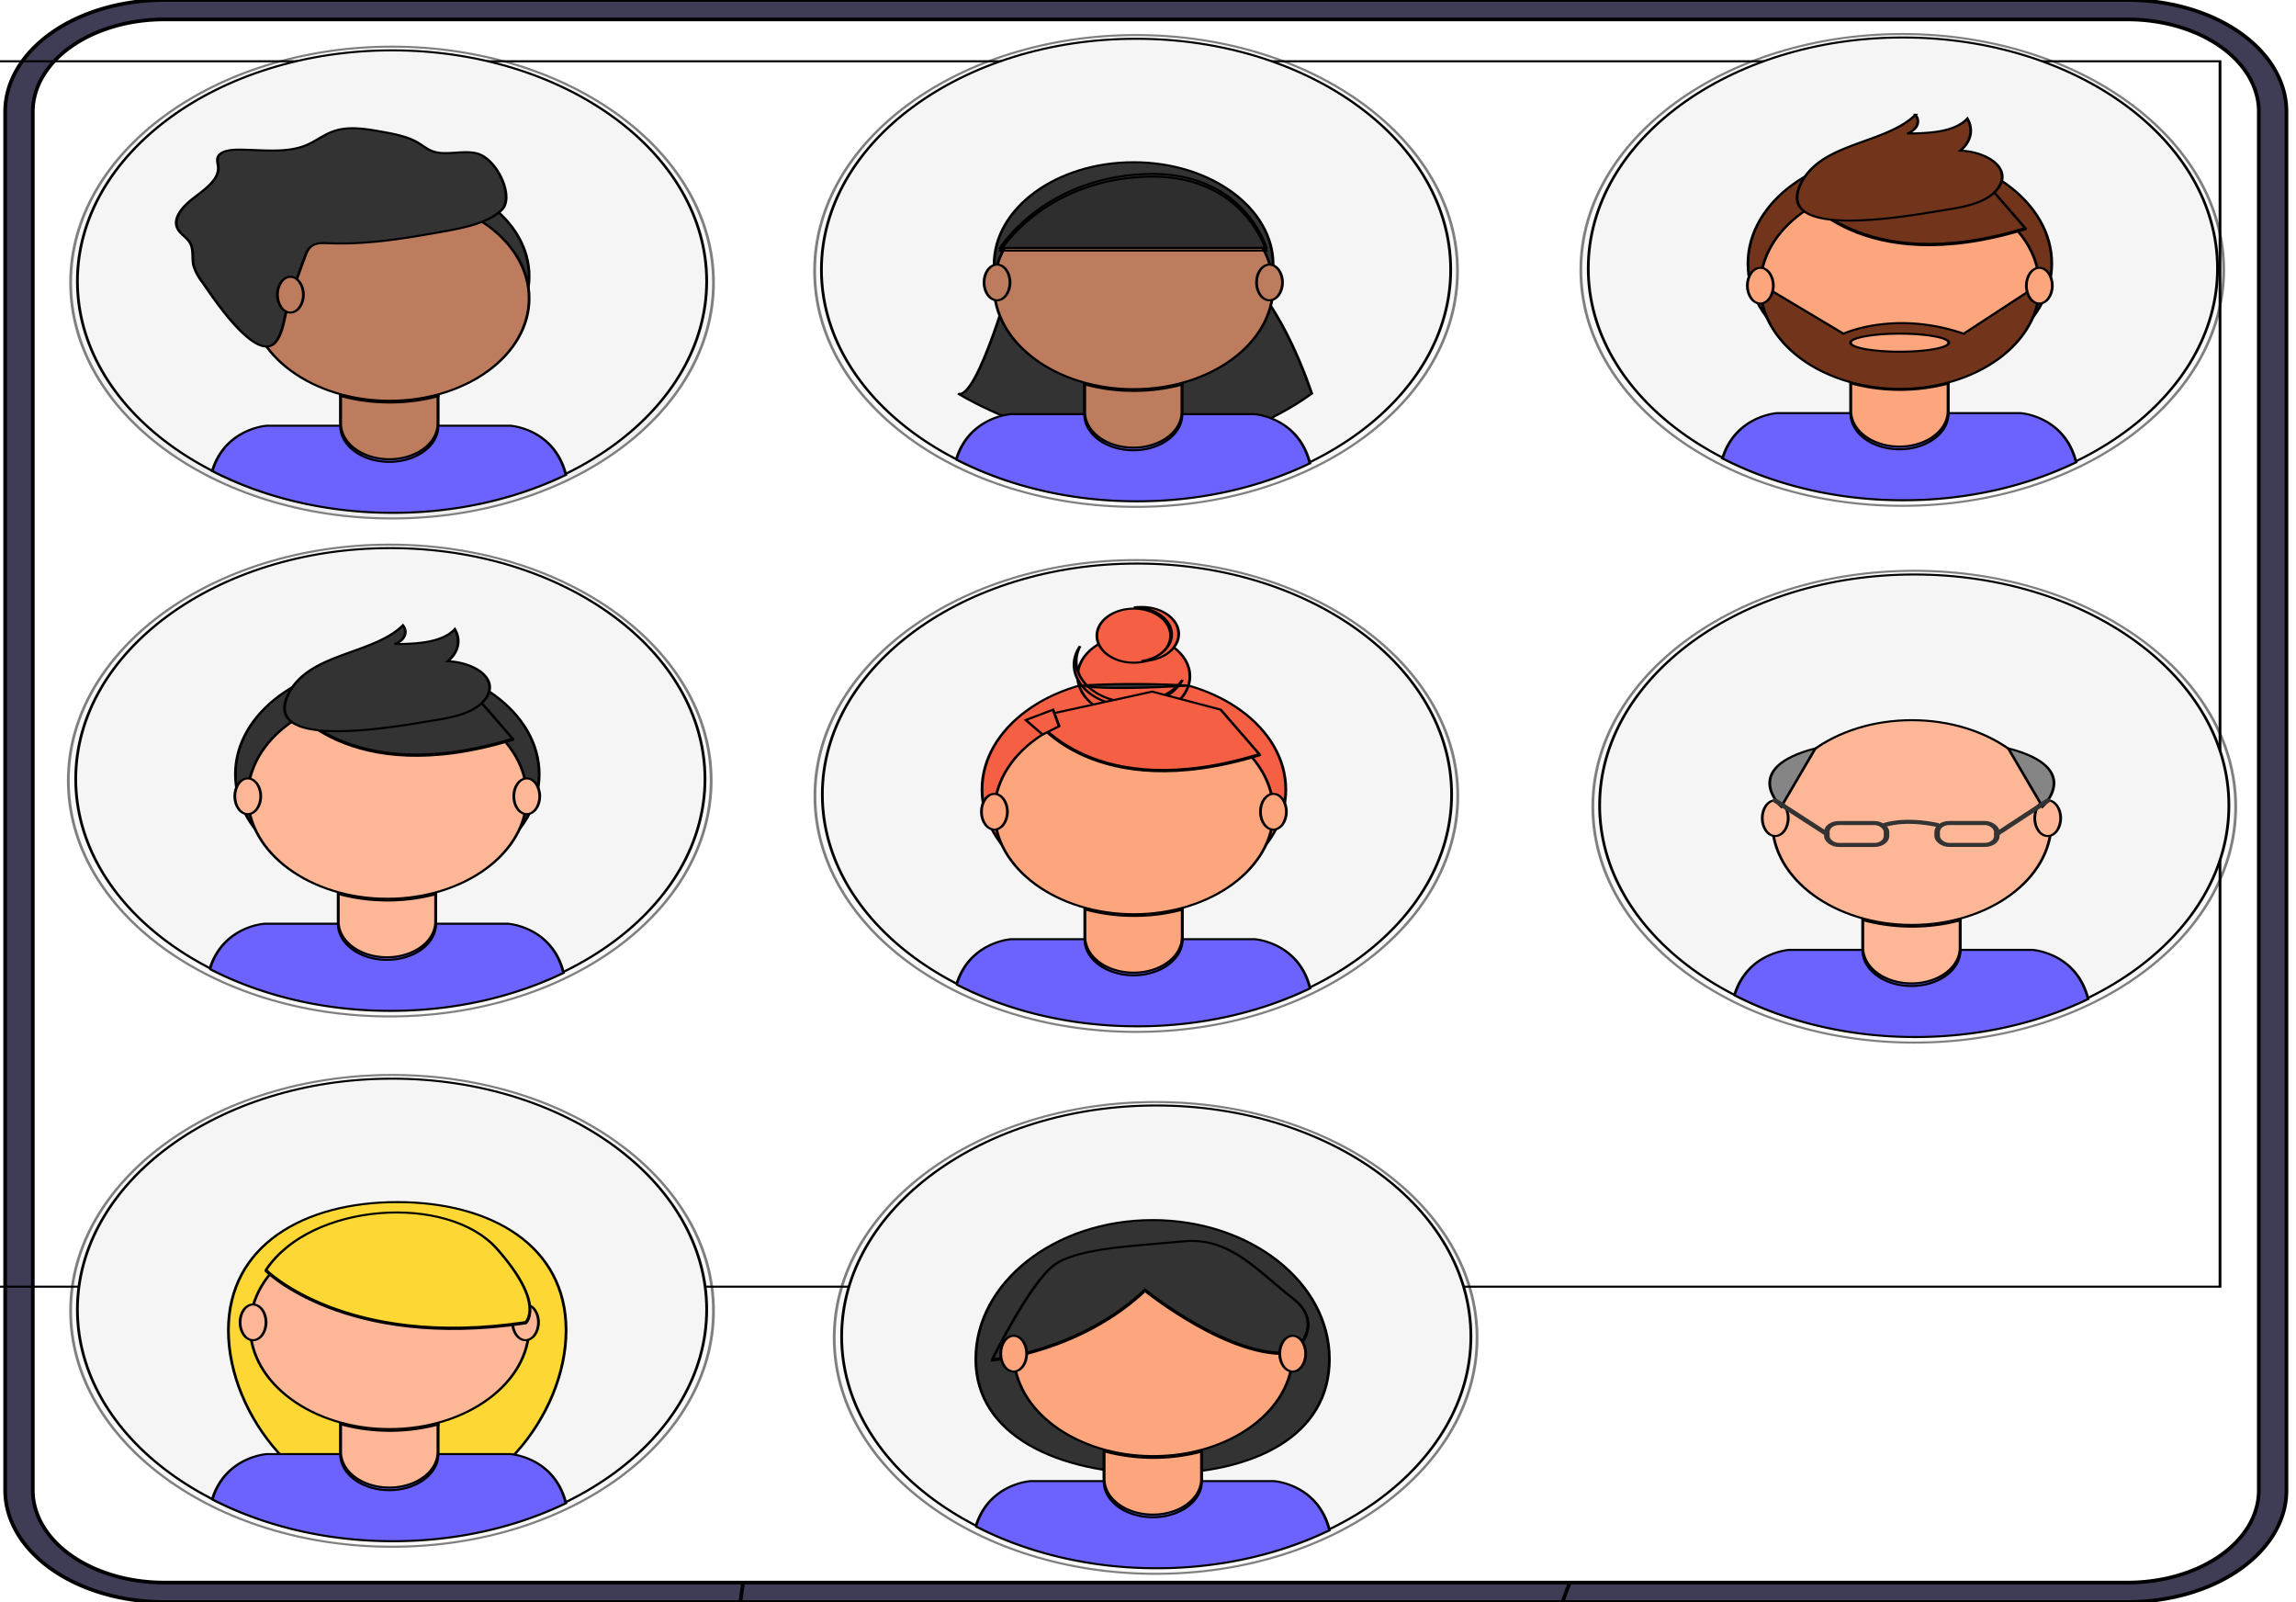 <svg width="625" height="436" xmlns="http://www.w3.org/2000/svg" xmlns:xlink="http://www.w3.org/1999/xlink">
    <g>
        <title>background</title>
        <rect fill="none" id="canvas_background" height="438" width="627" y="-1" x="-1"/>
    </g>
    <g>
        <title>Layer 1</title>
        <path stroke="null" id="svg_31" fill="#3f3d56" d="m579.161,-0l-534.512,0a43.297,30.398 0 0 0 -43.245,30.361l0,375.277a43.297,30.398 0 0 0 43.245,30.361l534.512,0a43.272,30.381 0 0 0 43.243,-30.361l0,-375.277a43.272,30.381 0 0 0 -43.243,-30.361zm35.716,405.639a35.747,25.097 0 0 1 -35.716,25.077l-534.512,0a35.772,25.115 0 0 1 -35.718,-25.077l0,-375.277a35.772,25.115 0 0 1 35.718,-25.077l534.512,0a35.747,25.097 0 0 1 35.716,25.077l0,375.277zm-412.57,25.077l-0.79,5.285l223.824,0c0.64,-1.797 1.279,-3.567 1.994,-5.285l-225.028,0z"/>
        <defs>
            <linearGradient id="svg_287" x1="0.5" y1="1" x2="0.5" y2="0">
                <stop offset="0" stop-color="gray" stop-opacity="0.25"/>
                <stop offset="0.54" stop-color="gray" stop-opacity="0.12"/>
                <stop offset="1" stop-color="gray" stop-opacity="0.1"/>
            </linearGradient>
            <linearGradient id="svg_275" x1="385.08" y1="490.21" x2="385.08" y2="258.44" xlink:href="#svg_287"/>
            <linearGradient id="svg_255" x1="384.97" y1="232.29" x2="384.97" y2="0.51" xlink:href="#svg_287"/>
            <linearGradient id="svg_240" x1="661.23" y1="231.77" x2="661.23" y2="0" xlink:href="#svg_287"/>
            <linearGradient id="svg_224" x1="115.89" y1="482.62" x2="115.89" y2="250.85" xlink:href="#svg_287"/>
            <linearGradient id="svg_209" x1="665.55" y1="495.47" x2="665.55" y2="263.7" xlink:href="#svg_287"/>
            <linearGradient id="svg_191" x1="116.72" y1="743.15" x2="116.72" y2="511.38" xlink:href="#svg_287"/>
            <linearGradient id="svg_177" x1="392.03" y1="756.44" x2="392.03" y2="524.67" xlink:href="#svg_287"/>
        </defs>
        <g stroke="null" id="svg_292">
            <g stroke="null" transform="matrix(0.755,0,0,0.554,-307.355,-2695.729) " id="svg_290">
                <title transform="translate(-1.324,7.225) " stroke="null">background</title>
                <rect stroke="null" x="405.51" y="4896.038" width="802" height="602" id="svg_288" fill="none"/>
            </g>
            <g stroke="null" transform="matrix(0.755,0,0,0.554,-307.355,-2695.729) " id="svg_291">
                <title transform="translate(-1.324,7.225) " stroke="null">Layer 1</title>
                <g stroke="null" opacity="0.5" id="svg_285">
                    <circle stroke="null" cx="548.443" cy="5004.745" r="115.89" fill="url(#svg_287)" id="svg_286"/>
                </g>
                <circle stroke="null" cx="548.443" cy="5004.115" r="113.44" fill="#f5f5f5" id="svg_284"/>
                <path stroke="null" d="m548.763,5117.875a112.91,112.91 0 0 0 62.36,-18.66c-4.18,-22.84 -20.09,-24.15 -20.09,-24.15l-87.71,0s-15,1.23 -19.7,22.25a112.92,112.92 0 0 0 65.14,20.56z" fill="#6c63ff" id="svg_283"/>
                <circle stroke="null" cx="547.573" cy="5001.615" r="50.29" fill="#333" id="svg_282"/>
                <path stroke="null" d="m529.903,5047.225l35.09,0a0,0 0 0 1 0,0l0,28.07a17.54,17.54 0 0 1 -17.54,17.54l0,0a17.54,17.54 0 0 1 -17.54,-17.54l0,-28.07a0,0 0 0 1 -0.01,0z" opacity="0.1" id="svg_281"/>
                <path stroke="null" d="m533.253,5045.925l28.39,0a3.35,3.35 0 0 1 3.35,3.35l0,24.72a17.54,17.54 0 0 1 -17.54,17.54l0,0a17.54,17.54 0 0 1 -17.54,-17.54l0,-24.72a3.35,3.35 0 0 1 3.34,-3.35z" fill="#be7c5e" id="svg_280"/>
                <path stroke="null" d="m529.973,5060.475a50.5,50.5 0 0 0 35.09,0.1l0,-4.31l-35.09,0l0,4.21z" opacity="0.1" id="svg_279"/>
                <circle stroke="null" cx="547.573" cy="5012.535" r="50.29" fill="#be7c5e" id="svg_278"/>
                <path stroke="null" d="m517.103,4991.795c0.59,-2.17 1.33,-4.56 3.28,-5.69c1.54,-0.9 3.45,-0.76 5.23,-0.67c13.9,0.76 27.68,-2.41 41.2,-5.72c7.73,-1.89 16,-4.19 21,-10.42s-1.52,-25.81 -9.13,-28.12c-5,-1.53 -10.8,1.32 -15.54,-0.92c-2.11,-1 -3.66,-2.87 -5.48,-4.33c-3.73,-3 -8.52,-4.21 -13.16,-5.35c-5.42,-1.34 -11.28,-2.65 -16.43,-0.5c-4,1.66 -6.92,5.17 -10.71,7.25c-7.21,4 -16,2.14 -24.26,2.12c-2.79,0 -6.12,0.56 -7.23,3.12c-0.75,1.74 -0.15,3.72 -0.07,5.61c0.24,6 -4.71,10.67 -8.86,15s-8.07,10.51 -5.45,15.89c1,2.05 2.83,3.6 3.87,5.63c1.79,3.52 0.89,7.77 1.54,11.66a29.34,29.34 0 0 0 3.27,8.4c3.08,6 18.55,38.3 25.66,30.09c3.44,-4 4,-15.56 5.39,-20.76q2.88,-11.21 5.88,-22.29z" fill="#333" id="svg_277"/>
                <ellipse stroke="null" cx="511.793" cy="5010.705" rx="4.68" ry="8.77" fill="#be7c5e" id="svg_276"/>
                <g stroke="null" opacity="0.5" id="svg_273">
                    <circle stroke="null" cx="816.803" cy="5256.975" r="115.89" fill="url(#svg_275)" id="svg_274"/>
                </g>
                <circle stroke="null" cx="817.023" cy="5256.235" r="113.44" fill="#f5f5f5" id="svg_272"/>
                <path stroke="null" d="m817.123,5370.125a112.91,112.91 0 0 0 62.32,-18.66c-4.18,-22.84 -20.09,-24.15 -20.09,-24.15l-87.68,0s-15,1.23 -19.7,22.25a112.92,112.92 0 0 0 65.15,20.56z" fill="#6c63ff" id="svg_271"/>
                <circle stroke="null" cx="815.923" cy="5253.845" r="54.76" fill="#f55f44" id="svg_270"/>
                <path stroke="null" d="m798.253,5299.455l35.09,0a0,0 0 0 1 0,0l0,28.07a17.54,17.54 0 0 1 -17.54,17.54l0,0a17.54,17.54 0 0 1 -17.54,-17.54l0,-28.07a0,0 0 0 1 -0.01,0z" opacity="0.1" id="svg_269"/>
                <path stroke="null" d="m801.603,5298.155l28.39,0a3.35,3.35 0 0 1 3.35,3.35l0,24.72a17.54,17.54 0 0 1 -17.54,17.54l0,0a17.54,17.54 0 0 1 -17.54,-17.54l0,-24.72a3.35,3.35 0 0 1 3.35,-3.35l-0.01,0z" fill="#fda57d" id="svg_268"/>
                <path stroke="null" d="m798.323,5312.705a50.5,50.5 0 0 0 35.09,0.1l0,-4.31l-35.09,0l0,4.21z" opacity="0.1" id="svg_267"/>
                <circle stroke="null" cx="815.923" cy="5264.765" r="50.29" fill="#fda57d" id="svg_266"/>
                <circle stroke="null" cx="815.853" cy="5198.145" r="20.24" fill="#f55f44" id="svg_265"/>
                <circle stroke="null" cx="815.853" cy="5178.215" r="13.29" fill="#f55f44" id="svg_264"/>
                <path stroke="null" d="m807.073,5209.245a20.24,20.24 0 0 1 -10.55,-25.88c-0.14,0.28 -0.28,0.57 -0.41,0.86a20.24,20.24 0 1 0 36.94,16.57c0.13,-0.29 0.25,-0.58 0.37,-0.88a20.24,20.24 0 0 1 -26.35,9.33z" fill="#f55f44" id="svg_263"/>
                <path stroke="null" d="m780.113,5219.025s21.19,43 81,18l-13.92,-21.83l-24.67,-8.86l-42.41,12.69z" opacity="0.1" id="svg_262"/>
                <path stroke="null" d="m780.113,5218.385s21.19,43 81,18l-13.92,-21.83l-24.67,-8.86l-42.41,12.69z" fill="#f55f44" id="svg_261"/>
                <path stroke="null" d="m796.443,5202.725a249.85,249.85 0 0 1 39.18,0s-28.94,2.69 -39.18,0z" fill="#333" id="svg_260"/>
                <path stroke="null" d="m818.893,5164.115a13.32,13.32 0 0 0 -3,0.23l0.77,0a13.28,13.28 0 0 1 2,26.33a13.28,13.28 0 0 0 0.24,-26.56l-0.01,0z" fill="#f55f44" id="svg_259"/>
                <ellipse stroke="null" cx="765.623" cy="5264.715" rx="4.68" ry="8.77" fill="#fda57d" id="svg_258"/>
                <ellipse stroke="null" cx="866.213" cy="5264.715" rx="4.68" ry="8.77" fill="#fda57d" id="svg_257"/>
                <polygon stroke="null" points="776.944,5219.655 786.753,5214.595 788.964,5222.705 782.953,5226.796 776.944,5219.655 " fill="#f55f44" id="svg_256"/>
                <g stroke="null" opacity="0.5" id="svg_253">
                    <circle stroke="null" cx="816.693" cy="4999.055" r="115.89" fill="url(#svg_255)" id="svg_254"/>
                </g>
                <circle stroke="null" cx="816.693" cy="4998.425" r="113.44" fill="#f5f5f5" id="svg_252"/>
                <path stroke="null" d="m772.443,4999.435s-12.86,63.36 -19.88,59.85c0,0 67.7,58.48 127.48,0c0,0 -10.53,-44.65 -25.73,-59.85l-81.87,0z" fill="#333" id="svg_251"/>
                <path stroke="null" d="m817.013,5112.205a112.91,112.91 0 0 0 62.36,-18.66c-4.18,-22.84 -20.09,-24.15 -20.09,-24.15l-87.72,0s-15,1.23 -19.7,22.25a112.92,112.92 0 0 0 65.15,20.56z" fill="#6c63ff" id="svg_250"/>
                <circle stroke="null" cx="815.813" cy="4995.925" r="50.29" fill="#333" id="svg_249"/>
                <path stroke="null" d="m798.143,5041.535l35.09,0a0,0 0 0 1 0,0l0,28.07a17.54,17.54 0 0 1 -17.51,17.54l0,0a17.54,17.54 0 0 1 -17.54,-17.54l0,-28.07a0,0 0 0 1 -0.04,0z" opacity="0.1" id="svg_248"/>
                <path stroke="null" d="m801.493,5040.235l28.39,0a3.35,3.35 0 0 1 3.35,3.35l0,24.72a17.54,17.54 0 0 1 -17.51,17.54l0,0a17.54,17.54 0 0 1 -17.54,-17.54l0,-24.73a3.35,3.35 0 0 1 3.31,-3.34z" fill="#be7c5e" id="svg_247"/>
                <path stroke="null" d="m798.213,5054.785a50.5,50.5 0 0 0 35.09,0.1l0,-4.31l-35.09,0l0,4.21z" opacity="0.1" id="svg_246"/>
                <circle stroke="null" cx="815.813" cy="5006.835" r="50.29" fill="#be7c5e" id="svg_245"/>
                <path stroke="null" d="m767.743,4987.735l95.9,0s-8.19,-38.72 -44.44,-36.25s-51.46,36.25 -51.46,36.25z" fill="#333" id="svg_244"/>
                <ellipse stroke="null" cx="766.563" cy="5004.695" rx="4.68" ry="8.77" fill="#be7c5e" id="svg_243"/>
                <ellipse stroke="null" cx="864.803" cy="5004.695" rx="4.68" ry="8.77" fill="#be7c5e" id="svg_242"/>
                <path stroke="null" d="m767.743,4989.035l95.9,0s-8.19,-38.72 -44.44,-36.25s-51.46,36.25 -51.46,36.25z" opacity="0.1" id="svg_241"/>
                <g stroke="null" opacity="0.5" id="svg_238">
                    <circle stroke="null" cx="1092.953" cy="4998.545" r="115.89" fill="url(#svg_240)" id="svg_239"/>
                </g>
                <circle stroke="null" cx="1093.173" cy="4997.795" r="113.44" fill="#f5f5f5" id="svg_237"/>
                <path stroke="null" d="m1093.273,5111.695a112.91,112.91 0 0 0 62.36,-18.66c-4.19,-22.85 -20.09,-24.16 -20.09,-24.16l-87.71,0s-15,1.23 -19.7,22.25a112.92,112.92 0 0 0 65.14,20.57z" fill="#6c63ff" id="svg_236"/>
                <circle stroke="null" cx="1092.083" cy="4995.405" r="54.76" fill="#72351c" id="svg_235"/>
                <path stroke="null" d="m1074.403,5041.015l35.09,0a0,0 0 0 1 0,0l0,28.07a17.54,17.54 0 0 1 -17.54,17.57l0,0a17.54,17.54 0 0 1 -17.54,-17.54l0,-28.1a0,0 0 0 1 -0.01,0z" opacity="0.1" id="svg_234"/>
                <path stroke="null" d="m1077.723,5039.715l28.39,0a3.35,3.35 0 0 1 3.35,3.35l0,24.72a17.54,17.54 0 0 1 -17.54,17.54l0,0a17.54,17.54 0 0 1 -17.54,-17.54l0,-24.72a3.35,3.35 0 0 1 3.35,-3.35l-0.01,0z" fill="#fda57d" id="svg_233"/>
                <path stroke="null" d="m1074.443,5054.265a50.5,50.5 0 0 0 35.09,0.1l0,-4.31l-35.09,0l0,4.21z" opacity="0.1" id="svg_232"/>
                <circle stroke="null" cx="1092.083" cy="5006.325" r="50.29" fill="#fda57d" id="svg_231"/>
                <path stroke="null" d="m1056.263,4960.585s21.19,43 81,18l-13.92,-21.83l-24.67,-8.86l-42.41,12.69z" opacity="0.1" id="svg_230"/>
                <path stroke="null" d="m1056.263,4959.955s21.19,43 81,18l-13.92,-21.83l-24.67,-8.86l-42.41,12.69z" fill="#72351c" id="svg_229"/>
                <path stroke="null" d="m1056.073,4957.045a29.05,29.05 0 0 1 7.2,-11.71c9.89,-9.78 26.11,-11.84 34.43,-23a6.51,6.51 0 0 1 -3,9.18c8,-0.05 17.21,-0.75 21.71,-7.31a14.91,14.91 0 0 1 -2.51,15.74c7.06,0.32 14.6,5.11 15.06,12.17c0.3,4.7 -2.64,9.15 -6.51,11.85s-8.53,3.91 -13.13,4.91c-13.42,3 -62.01,15.41 -53.25,-11.83z" fill="#72351c" id="svg_228"/>
                <path stroke="null" d="m1142.373,5006.765l-1.33,0l-25.94,23.11c-25,-11.7 -43.34,0 -43.34,0l-27.2,-22.14l-2.74,0.34a50.29,50.29 0 0 0 100.56,-1.29l-0.01,-0.02zm-50.36,31.95c-9.78,0 -17.71,-2 -17.71,-4.43s7.93,-4.43 17.71,-4.43s17.71,2 17.71,4.43s-7.93,4.43 -17.72,4.43l0.01,0z" fill="#72351c" id="svg_227"/>
                <ellipse stroke="null" cx="1041.773" cy="5006.275" rx="4.68" ry="8.77" fill="#fda57d" id="svg_226"/>
                <ellipse stroke="null" cx="1142.363" cy="5006.275" rx="4.68" ry="8.77" fill="#fda57d" id="svg_225"/>
                <g stroke="null" opacity="0.5" id="svg_222">
                    <circle stroke="null" cx="547.613" cy="5249.385" r="115.89" fill="url(#svg_224)" id="svg_223"/>
                </g>
                <circle stroke="null" cx="547.833" cy="5248.645" r="113.44" fill="#f5f5f5" id="svg_221"/>
                <path stroke="null" d="m547.933,5362.535a112.91,112.91 0 0 0 62.35,-18.66c-4.18,-22.84 -20.09,-24.15 -20.09,-24.15l-87.75,0s-15,1.23 -19.7,22.25a112.92,112.92 0 0 0 65.19,20.56z" fill="#6c63ff" id="svg_220"/>
                <circle stroke="null" cx="546.733" cy="5246.255" r="54.76" fill="#333" id="svg_219"/>
                <path stroke="null" d="m529.063,5291.865l35.09,0a0,0 0 0 1 0,0l0,28.07a17.54,17.54 0 0 1 -17.54,17.54l0,0a17.54,17.54 0 0 1 -17.54,-17.54l0,-28.07a0,0 0 0 1 -0.01,0z" opacity="0.1" id="svg_218"/>
                <path stroke="null" d="m532.413,5290.565l28.39,0a3.35,3.35 0 0 1 3.35,3.35l0,24.74a17.54,17.54 0 0 1 -17.54,17.54l0,0a17.54,17.54 0 0 1 -17.55,-17.54l0,-24.75a3.35,3.35 0 0 1 3.35,-3.35l0,0.01z" fill="#fdb797" id="svg_217"/>
                <path stroke="null" d="m529.133,5305.115a50.5,50.5 0 0 0 35.09,0.1l0,-4.34l-35.09,0l0,4.24z" opacity="0.1" id="svg_216"/>
                <circle stroke="null" cx="546.733" cy="5257.175" r="50.29" fill="#fdb797" id="svg_215"/>
                <path stroke="null" d="m510.923,5211.425s21.19,43 81,18l-13.92,-21.83l-24.67,-8.86l-42.41,12.69z" opacity="0.1" id="svg_214"/>
                <path stroke="null" d="m510.923,5210.795s21.19,43 81,18l-13.92,-21.83l-24.67,-8.86l-42.41,12.69z" fill="#333" id="svg_213"/>
                <path stroke="null" d="m510.733,5207.875a29.05,29.05 0 0 1 7.2,-11.71c9.89,-9.78 26.11,-11.84 34.43,-23a6.51,6.51 0 0 1 -3,9.18c8,-0.05 17.21,-0.75 21.71,-7.31a14.91,14.91 0 0 1 -2.51,15.74c7.06,0.32 14.6,5.11 15.06,12.17c0.3,4.7 -2.64,9.15 -6.51,11.85s-8.54,3.93 -13.14,4.95c-13.42,2.98 -62,15.39 -53.24,-11.87z" fill="#333" id="svg_212"/>
                <ellipse stroke="null" cx="496.423" cy="5257.125" rx="4.68" ry="8.77" fill="#fdb797" id="svg_211"/>
                <ellipse stroke="null" cx="597.013" cy="5257.125" rx="4.68" ry="8.77" fill="#fdb797" id="svg_210"/>
                <g stroke="null" opacity="0.5" id="svg_207">
                    <circle stroke="null" cx="1097.273" cy="5262.235" r="115.89" fill="url(#svg_209)" id="svg_208"/>
                </g>
                <circle stroke="null" cx="1097.273" cy="5261.605" r="113.44" fill="#f5f5f5" id="svg_206"/>
                <path stroke="null" d="m1097.593,5375.385a112.91,112.91 0 0 0 62.36,-18.66c-4.18,-22.84 -20.09,-24.15 -20.09,-24.15l-87.72,0s-15,1.23 -19.7,22.25a112.92,112.92 0 0 0 65.15,20.56z" fill="#6c63ff" id="svg_205"/>
                <path stroke="null" d="m1078.723,5304.715l35.09,0a0,0 0 0 1 0,0l0,28.07a17.54,17.54 0 0 1 -17.54,17.54l0,0a17.54,17.54 0 0 1 -17.55,-17.54l0,-28.07a0,0 0 0 1 0,0z" opacity="0.1" id="svg_204"/>
                <path stroke="null" d="m1082.073,5303.415l28.39,0a3.35,3.35 0 0 1 3.35,3.35l0,24.72a17.54,17.54 0 0 1 -17.54,17.54l0,0a17.54,17.54 0 0 1 -17.55,-17.54l0,-24.72a3.35,3.35 0 0 1 3.35,-3.35z" fill="#fdb797" id="svg_203"/>
                <path stroke="null" d="m1078.793,5317.965a50.5,50.5 0 0 0 35.09,0.1l0,-4.31l-35.09,0l0,4.21z" opacity="0.1" id="svg_202"/>
                <circle stroke="null" cx="1096.393" cy="5270.025" r="50.29" fill="#fdb797" id="svg_201"/>
                <ellipse stroke="null" cx="1047.143" cy="5267.875" rx="4.68" ry="8.77" fill="#fdb797" id="svg_200"/>
                <ellipse stroke="null" cx="1145.383" cy="5267.875" rx="4.68" ry="8.77" fill="#fdb797" id="svg_199"/>
                <rect stroke="#333" x="1065.753" y="5270.265" width="21.51" height="10.76" rx="4.35" ry="4.35" fill="none" stroke-miterlimit="10" stroke-width="2" id="svg_198"/>
                <rect stroke="#333" x="2893.243" y="6199.795" width="21.51" height="10.76" rx="4.35" ry="4.35" transform="rotate(180 2010.143,5740.405) " fill="none" stroke-miterlimit="10" stroke-width="2" id="svg_197"/>
                <path stroke="#333" d="m1086.443,5271.305s6.82,-3.7 19.5,0" fill="none" stroke-miterlimit="10" stroke-width="2" id="svg_196"/>
                <path stroke="null" d="m1131.163,5233.575l12.34,28.67s15.09,-19.02 -12.34,-28.67z" fill="#858585" id="svg_195"/>
                <line stroke="#333" x1="1127.043" y1="5275.645" x2="1145.463" y2="5259.195" fill="none" stroke-linecap="round" stroke-linejoin="round" stroke-width="2" id="svg_194"/>
                <path stroke="null" d="m1061.643,5233.575l-12.34,28.67s-15.09,-19.02 12.34,-28.67z" fill="#858585" id="svg_193"/>
                <line stroke="#333" x1="1065.753" y1="5275.645" x2="1047.083" y2="5259.195" fill="none" stroke-linecap="round" stroke-linejoin="round" stroke-width="2" id="svg_192"/>
                <g stroke="null" opacity="0.5" id="svg_189">
                    <circle stroke="null" cx="548.443" cy="5509.915" r="115.89" fill="url(#svg_191)" id="svg_190"/>
                </g>
                <circle stroke="null" cx="548.443" cy="5509.285" r="113.44" fill="#f5f5f5" id="svg_188"/>
                <path stroke="null" d="m611.193,5519.485c0,41.78 -27.26,88.29 -60.89,88.29s-60.86,-46.51 -60.86,-88.29s27.26,-63 60.89,-63s60.86,21.23 60.86,63z" fill="#fdd835" id="svg_187"/>
                <path stroke="null" d="m548.763,5623.075a112.91,112.91 0 0 0 62.36,-18.66c-4.18,-22.84 -20.09,-24.15 -20.09,-24.15l-87.71,0s-15,1.23 -19.7,22.25a112.92,112.92 0 0 0 65.14,20.56z" fill="#6c63ff" id="svg_186"/>
                <path stroke="null" d="m529.903,5552.395l35.09,0a0,0 0 0 1 0,0l0,28.07a17.54,17.54 0 0 1 -17.54,17.54l0,0a17.54,17.54 0 0 1 -17.54,-17.54l0,-28.07a0,0 0 0 1 -0.01,0z" opacity="0.1" id="svg_185"/>
                <path stroke="null" d="m533.253,5551.095l28.39,0a3.35,3.35 0 0 1 3.35,3.35l0,24.72a17.54,17.54 0 0 1 -17.54,17.54l0,0a17.54,17.54 0 0 1 -17.54,-17.54l0,-24.72a3.35,3.35 0 0 1 3.34,-3.35z" fill="#fdb797" id="svg_184"/>
                <path stroke="null" d="m529.973,5565.645a50.5,50.5 0 0 0 35.09,0.1l0,-4.31l-35.09,0l0,4.21z" opacity="0.1" id="svg_183"/>
                <circle stroke="null" cx="547.573" cy="5517.705" r="50.29" fill="#fdb797" id="svg_182"/>
                <ellipse stroke="null" cx="498.323" cy="5515.555" rx="4.68" ry="8.77" fill="#fdb797" id="svg_181"/>
                <ellipse stroke="null" cx="596.563" cy="5515.555" rx="4.68" ry="8.77" fill="#fdb797" id="svg_180"/>
                <path stroke="null" d="m503.013,5490.425s28.43,38.91 93.63,25.62c0,0 7.28,-8.86 -10.44,-36.06s-67.06,-22.77 -83.19,10.44z" opacity="0.1" id="svg_179"/>
                <path stroke="null" d="m503.013,5489.795s28.43,38.91 93.63,25.62c0,0 7.28,-8.86 -10.44,-36.06s-67.06,-22.77 -83.19,10.44z" fill="#fdd835" id="svg_178"/>
                <g stroke="null" opacity="0.5" id="svg_175">
                    <circle stroke="null" cx="823.753" cy="5523.205" r="115.89" fill="url(#svg_177)" id="svg_176"/>
                </g>
                <circle stroke="null" cx="823.983" cy="5522.465" r="113.44" fill="#f5f5f5" id="svg_174"/>
                <path stroke="null" d="m886.393,5533.645c0,37.74 -27.11,56.31 -62.32,56.31s-65.16,-18.57 -65.16,-56.31s28.54,-68.33 63.74,-68.33s63.74,30.56 63.74,68.33z" fill="#333" id="svg_173"/>
                <path stroke="null" d="m824.073,5636.355a112.91,112.91 0 0 0 62.37,-18.66c-4.18,-22.84 -20.09,-24.15 -20.09,-24.15l-87.72,0s-15,1.23 -19.7,22.25a112.92,112.92 0 0 0 65.14,20.56z" fill="#6c63ff" id="svg_172"/>
                <path stroke="null" d="m805.213,5565.655l35.09,0a0,0 0 0 1 0,0l0,28.07a17.54,17.54 0 0 1 -17.58,17.57l0,0a17.54,17.54 0 0 1 -17.54,-17.54l0,-28.1a0,0 0 0 1 0.03,0z" opacity="0.1" id="svg_171"/>
                <path stroke="null" d="m808.553,5564.385l28.39,0a3.35,3.35 0 0 1 3.35,3.35l0,24.72a17.54,17.54 0 0 1 -17.57,17.54l0,0a17.54,17.54 0 0 1 -17.54,-17.54l0,-24.73a3.35,3.35 0 0 1 3.35,-3.35l0.02,0.01z" fill="#fda57d" id="svg_170"/>
                <path stroke="null" d="m805.283,5578.935a50.5,50.5 0 0 0 35.09,0.1l0,-4.31l-35.09,0l0,4.21z" opacity="0.1" id="svg_169"/>
                <circle stroke="null" cx="822.883" cy="5530.985" r="50.29" fill="#fda57d" id="svg_168"/>
                <path stroke="null" d="m764.923,5534.275s31.32,-3.8 55,-34.16c0,0 31.32,34.48 53.14,30.68c0,0 12.65,-13.29 0,-26.57s-22.46,-30.05 -39.22,-27.84s-37.33,3.16 -46.18,11.07s-22.74,46.82 -22.74,46.82z" opacity="0.1" id="svg_167"/>
                <path stroke="null" d="m764.923,5533.645s31.32,-3.8 55,-34.16c0,0 31.32,34.48 53.14,30.68c0,0 12.65,-13.29 0,-26.57s-22.46,-30.05 -39.22,-27.84s-37.29,3.12 -46.14,11.12s-22.78,46.77 -22.78,46.77z" fill="#333" id="svg_166"/>
                <ellipse stroke="null" cx="772.573" cy="5530.945" rx="4.68" ry="8.77" fill="#fda57d" id="svg_165"/>
                <ellipse stroke="null" cx="873.163" cy="5530.945" rx="4.68" ry="8.77" fill="#fda57d" id="svg_164"/>
            </g>
        </g>
    </g>
</svg>